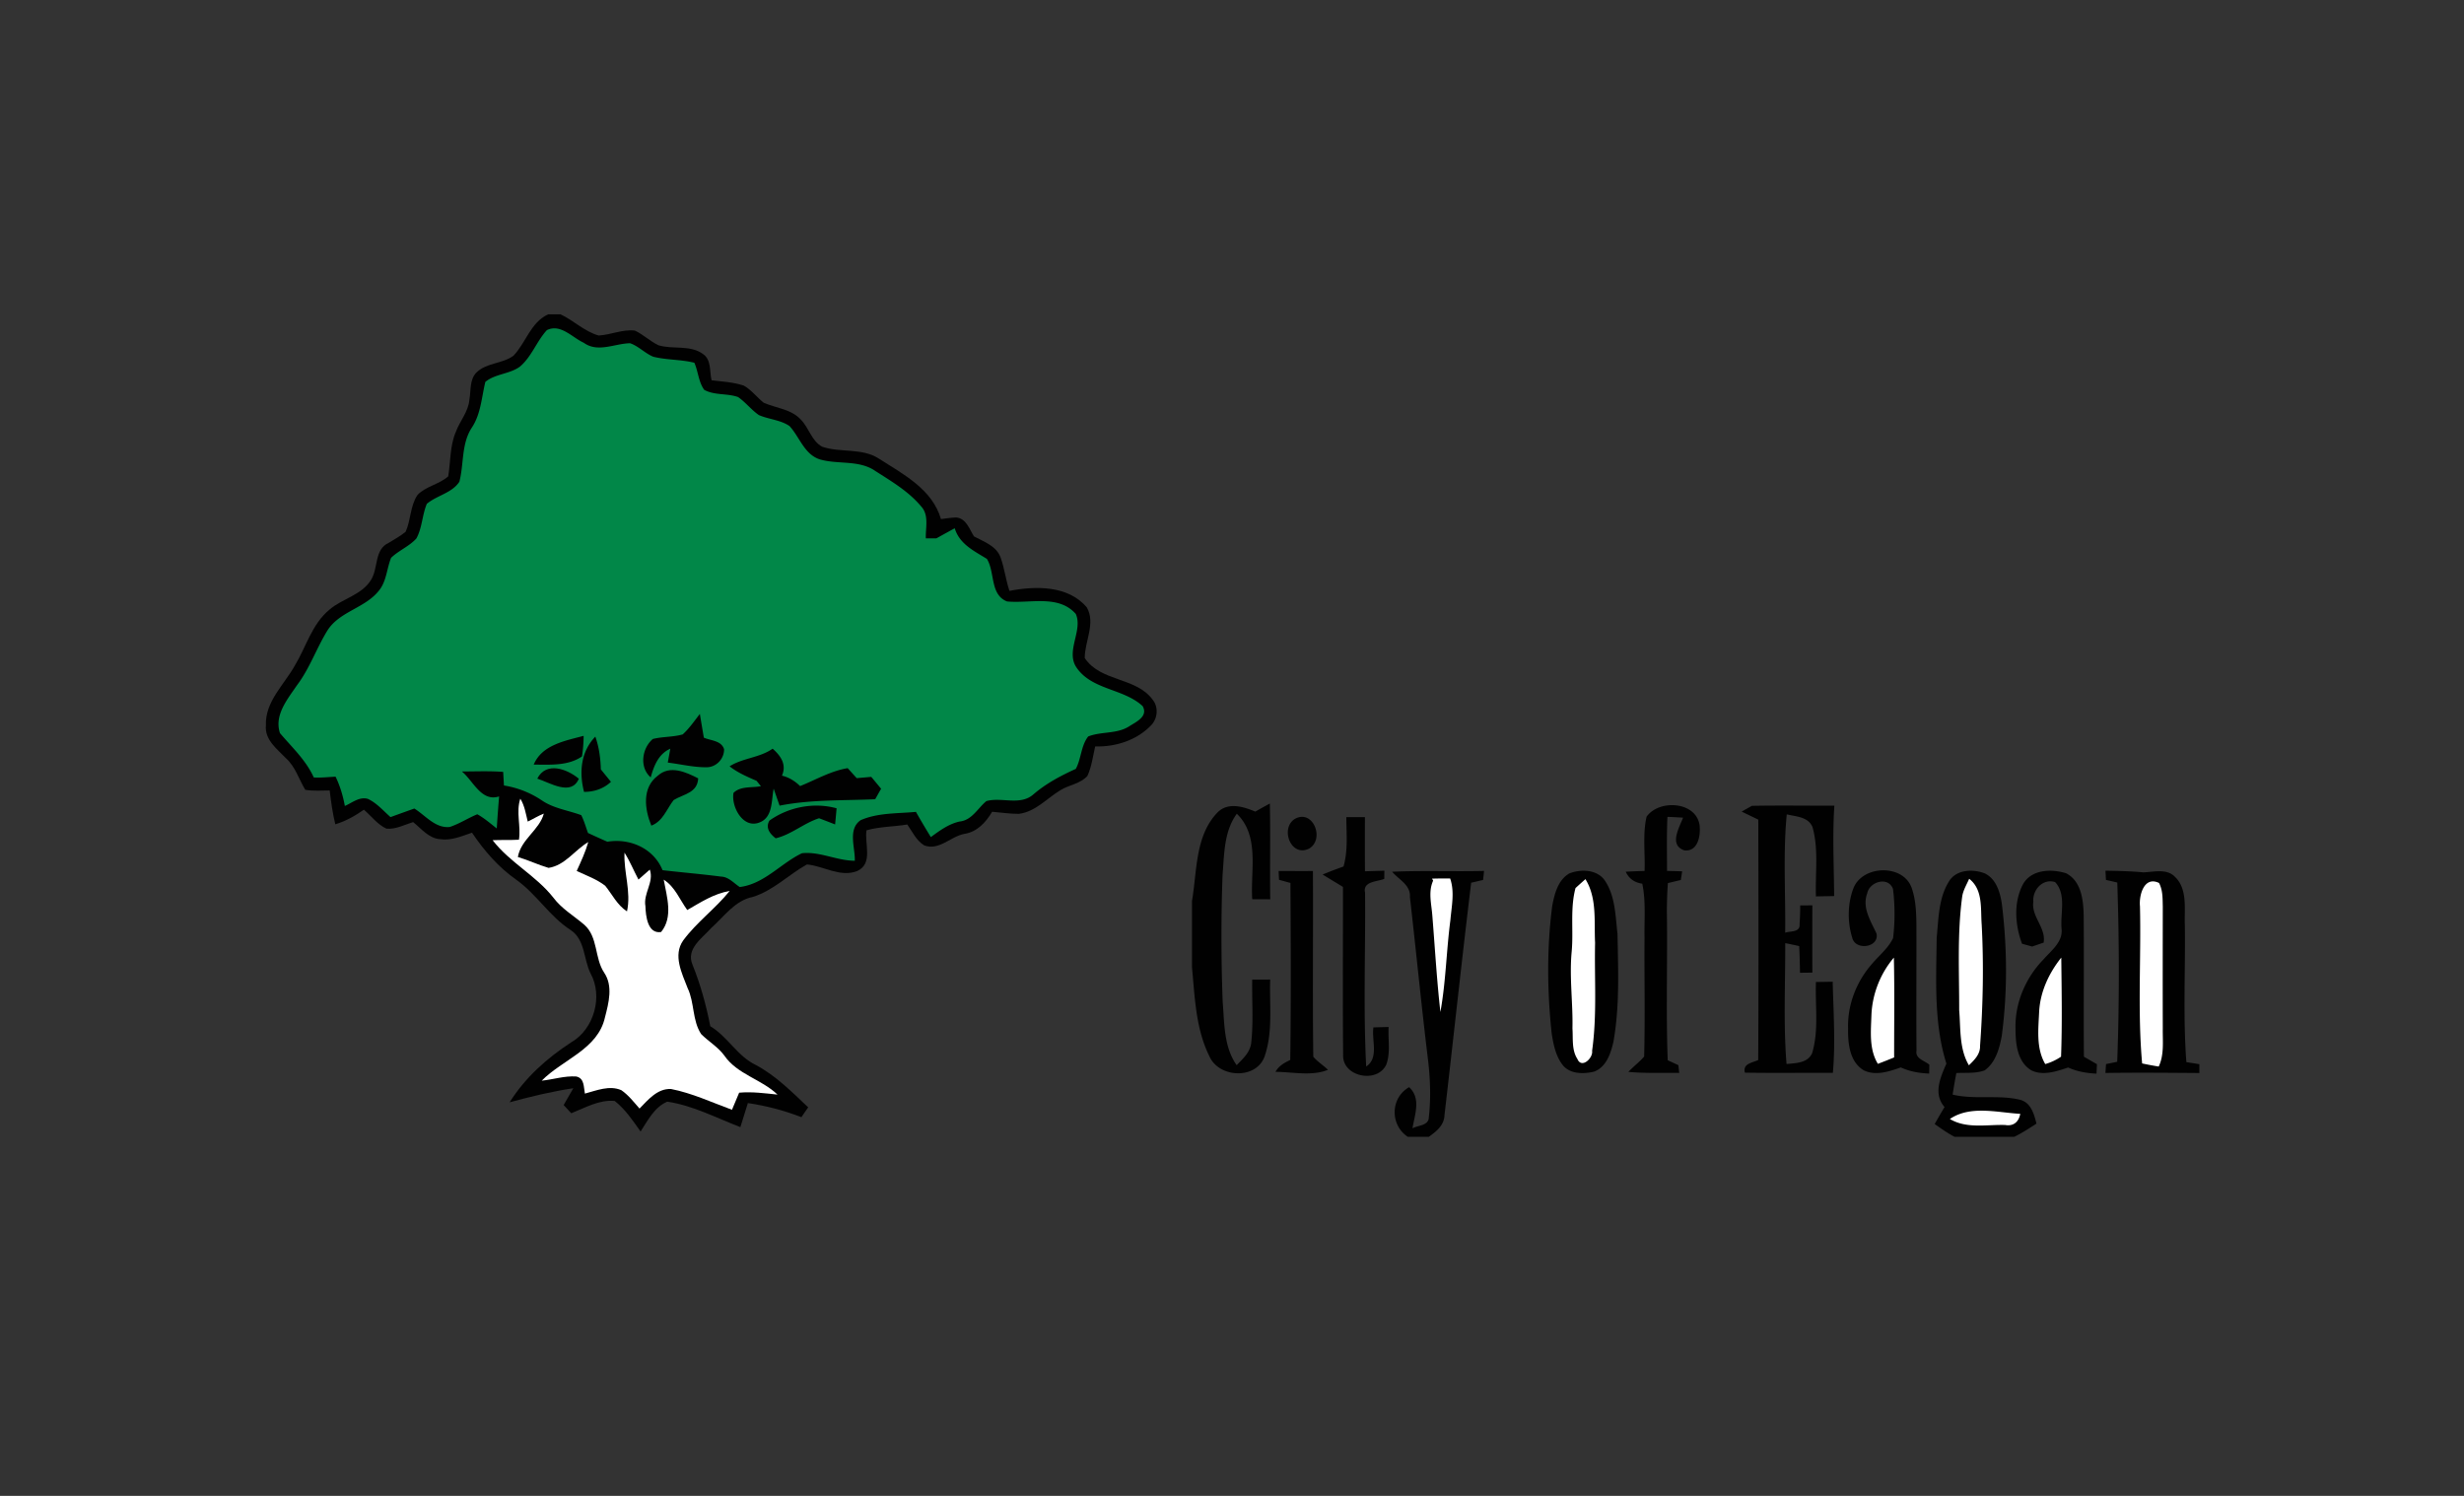<svg xmlns="http://www.w3.org/2000/svg" width="1260" height="765" viewBox="0 0 1008 612" xmlns:cgf="https://coding.garden/flags"><rect x="0" y="0" width="1008" height="612" fill="#333333" stroke="none"/><path d="M224.288 128.582h4.99c5.414 2.532 9.831 7.06 15.634 8.686 4.99-.277 9.776-2.624 14.803-2.014 3.474 1.607 6.209 4.38 9.665 6.006 5.95 1.81 13.01-.296 18.295 3.64 3.4 2.403 2.55 7.115 3.42 10.682 4.397.536 8.888.758 13.139 2.162 3.178 1.756 5.359 4.786 8.186 7.023 5.082 2.236 11.273 2.587 15.21 6.93 3.344 3.363 4.38 8.778 8.76 11.088 7.52 2.532 16.299.35 23.229 4.897 9.924 6.357 21.788 12.493 25.318 24.69 2.07-.278 4.12-.573 6.228-.666 4.12.37 5.396 4.805 7.3 7.762 4.065 2.18 9.24 3.918 10.903 8.704 1.552 4.417 2.106 9.111 3.585 13.565 10.7-2.033 24.024-2.31 31.675 6.8 3.659 6.487-.887 13.842-.869 20.68 6.524 9.85 21.086 7.725 27.868 17.168 2.458 3.123 1.904 7.91-.942 10.59-5.858 5.968-14.415 8.666-22.657 8.408-.924 4.047-1.441 8.242-3.16 12.049-2.827 3.234-7.466 3.659-11.014 5.821-5.581 3.363-10.257 8.889-17.057 9.72-3.66.02-7.282-.554-10.922-.85-2.569 4.343-6.154 8.261-11.403 9.056-5.636 1.072-10.275 6.948-16.373 4.712-3.216-1.977-4.842-5.562-6.93-8.556-5.544.924-11.255.832-16.688 2.365-.887 5.563 2.865 13.62-3.844 16.688-6.93 2.68-13.693-2.088-20.531-2.717-7.522 4.195-13.805 10.719-22.176 13.306-7.337 1.46-11.698 8.04-16.965 12.696-3.715 4.195-10.423 8.52-7.67 15.006 3.29 8.15 5.6 16.577 7.282 25.189 7.17 4.269 11.106 12.326 18.739 15.911 8.13 4.361 14.654 10.996 21.307 17.26-.924 1.35-1.848 2.68-2.772 4.03-7.06-2.754-14.414-4.658-21.899-5.766-1.035 3.27-2.051 6.56-3.068 9.831-9.831-3.751-19.422-8.87-29.919-10.404-5.267 2.254-7.947 7.669-10.903 12.215-3.16-4.454-6.247-9.11-10.59-12.511-6.32-.61-12.067 2.79-17.759 5.027l-3.123-3.345c1.33-2.292 2.642-4.602 3.955-6.893-8.797 1.33-17.464 3.418-26.058 5.765 6.34-10.108 15.284-18.092 25.208-24.541 9.35-5.397 13.102-18.887 7.872-28.257-2.864-5.784-2.162-13.749-8.094-17.667-8.612-5.525-13.916-14.655-22.213-20.55-7.319-5.137-13.214-11.938-18.167-19.293-4.195 1.404-8.482 3.345-13.028 2.661-4.657-.314-7.67-4.306-11.051-7.004-3.567 1.09-7.078 3.05-10.922 2.698-3.678-1.719-6.191-5.156-9.222-7.762-3.603 2.514-7.447 4.713-11.698 5.97-1.09-4.565-1.755-9.185-2.291-13.842-3.327.037-6.69.277-9.98-.259-2.624-4.287-4.028-9.406-7.854-12.862-3.64-3.807-8.833-7.577-8.26-13.528-.351-9.776 7.484-16.595 11.864-24.504 4.602-7.633 7.004-16.947 14.119-22.805 5.36-4.639 13.38-5.988 17.15-12.4 2.845-4.787 1.238-12.29 7.077-14.932 2.329-1.479 4.824-2.754 6.949-4.546 2.2-4.842 1.83-10.627 4.897-15.117 3.475-3.548 8.834-4.27 12.53-7.559.998-6.061.647-12.455 3.123-18.221 1.663-4.472 5.156-8.28 5.544-13.195.684-3.715 0-8.15 2.883-11.07 4.14-4.047 10.608-3.53 15.135-6.856 5.138-5.378 7.004-13.638 14.23-16.965z" fill="#010101"></path><path d="M223.715 135.069c5.618-2.754 10.35 3.012 15.08 5.156 5.766 4.195 12.659.314 18.96.203 3.512 1.201 6.1 4.14 9.518 5.526 5.507 1.367 11.291 1.072 16.78 2.458 1.59 3.585 1.7 7.835 4.029 11.07 4.158 2.328 9.37 1.367 13.842 2.956 3.104 2.125 5.414 5.23 8.519 7.374 4.047 1.774 8.796 1.94 12.53 4.49 4.14 4.473 6.024 11.532 12.344 13.62 7.485 2.218 16.134.111 22.86 4.824 6.616 4.232 13.602 8.353 18.684 14.47 3.27 3.566 1.737 8.685 1.885 13.028 1.072 0 3.215.019 4.287.019 2.514-1.386 5.008-2.772 7.54-4.14 1.96 6.487 7.891 9.259 13.158 12.53 3.363 5.396 1.201 14.655 8.224 17.408 9.295.943 21.03-2.938 28.145 5.12 3.012 6.818-4.343 15.282.351 22.01 6.339 9.165 19.238 8.482 27 15.707 2.384 4.27-2.79 6.487-5.729 8.39-5.027 3.05-11.236 1.922-16.54 4.01-2.975 3.752-2.827 9.074-5.082 13.27-6.154 2.79-12.123 5.95-17.297 10.385-5.415 4.824-12.992 1.035-19.275 2.79-3.567 2.92-5.877 7.818-10.94 8.354-4.473.98-8.169 3.733-11.79 6.375a321.172 321.172 0 0 1-6.1-10.312c-7.54.721-15.56.315-22.62 3.4-5.358 3.734-2.198 11.2-2.383 16.596-7.355 0-14.322-3.88-21.64-3.068-8.723 4.177-15.358 12.548-25.43 13.824-2.439-1.571-4.545-4.177-7.669-4.27-7.946-1.034-15.948-1.7-23.913-2.624-3.64-8.944-13.324-13.176-22.583-11.642a383.854 383.854 0 0 1-7.928-3.585c-.868-2.458-1.59-4.953-2.735-7.281-5.396-1.996-11.291-2.736-16.133-6.043a38.646 38.646 0 0 0-15.505-6.099c-.074-1.404-.24-4.176-.314-5.563-5.618-.425-11.255-.184-16.891-.166 4.675 3.826 7.946 12.548 15.228 10.201-.37 4.362-.684 8.723-.961 13.103-2.588-2.015-5.082-4.214-7.965-5.803-3.826 1.57-7.319 3.9-11.255 5.193-5.895.647-9.942-4.713-14.507-7.54-3.252 1.164-6.505 2.328-9.739 3.511-2.957-2.606-5.636-5.766-9.277-7.466-3.456-.998-6.431 1.608-9.406 2.902-.758-4.14-1.96-8.187-3.789-11.976-2.975.13-5.95.5-8.926.315-3.197-7.097-8.907-12.308-13.823-18.13-2.44-7.336 3.05-13.841 6.893-19.515 5.23-6.893 8.02-15.19 12.53-22.509 4.934-7.78 15.301-9.11 20.956-16.17 3.216-3.807 3.271-9.074 5.082-13.546 3.142-3.03 7.41-4.657 10.35-7.928 2.383-4.361 2.346-9.591 4.268-14.156 4.121-3.455 10.22-4.361 13.306-9.018 1.922-7.374.74-15.597 5.174-22.269 3.641-5.58 3.918-12.308 5.452-18.59 4.029-3.346 9.906-3.16 14.137-6.247 4.824-4.066 6.82-10.35 11.033-14.932z" fill="#018748"></path><path d="M279.285 300.467c2.717-2.458 4.768-5.507 7.023-8.372a1769.93 1769.93 0 0 0 1.626 9.702c2.883 1.276 7.152 1.146 8.28 4.731.055 3.844-3.069 7.263-6.95 7.374-5.414.092-10.718-1.257-16.077-1.903l1.035-5.692c-4.842 2.18-6.69 6.948-8.02 11.735-4.732-4.066-3.586-11.976.886-15.709 4.01-.998 8.224-.739 12.197-1.866zm-60.948 12.363c3.364-8.094 12.9-9.757 20.421-11.772a55.928 55.928 0 0 1-.684 8.427c-5.747 3.955-13.102 3.345-19.737 3.345zm20.587 11.144c-2.05-7.965-1.349-16.41 4.62-22.602 1.534 4.306 2.126 8.852 2.255 13.399 1.368 1.7 2.754 3.4 4.14 5.1-3.05 2.828-6.875 4.121-11.015 4.103zm59.544-10.442c5.34-3.437 12.29-3.474 17.611-7.225 3.345 2.938 5.803 6.523 3.807 11.032 2.865.684 5.323 2.218 7.43 4.27 6.412-2.57 12.547-6.192 19.459-7.337.924 1.016 2.772 3.067 3.696 4.084 1.977-.167 3.955-.333 5.95-.518 1.35 1.608 2.68 3.234 4.03 4.86-.61 1.072-1.812 3.216-2.422 4.288-13.065.591-26.204.074-39.104 2.624-.813-2.31-1.626-4.638-2.42-6.948-.999 4.86-.24 11.809-5.933 13.878-6.764 2.55-11.513-6.69-10.497-12.16 2.939-2.883 7.485-1.977 11.218-2.735-.462-.554-1.35-1.645-1.793-2.199-3.825-1.645-7.724-3.326-11.032-5.914z" fill="#010101"></path><path d="M219.797 318.559c3.622-7.115 12.123-4.01 17.002.037-3.086 7.318-11.864 1.59-17.002-.037zm49.306-1.201c4.952-4.454 11.476-1.497 16.52 1.09-.276 6.006-6.024 6.413-10.052 8.89-2.846 3.677-4.399 8.666-9.111 10.459-2.754-6.671-3.918-15.542 2.643-20.44z" fill="#010101"></path><path d="M212.849 326.764c1.774 2.846 2.254 6.173 3.049 9.37 2.218-1.054 4.306-2.384 6.579-3.271-1.774 6.69-9.351 10.497-10.626 17.76 4.269 1.256 8.297 3.215 12.566 4.453 6.709-.998 10.7-7.3 16.245-10.57-1.165 4.102-2.976 7.964-4.731 11.827 3.954 1.866 8.168 3.363 11.66 6.061 2.884 3.567 4.898 7.91 8.908 10.478 1.793-8.02-1.404-15.966-1.016-24.024 2.217 3.511 3.77 7.355 5.71 11.014 1.164-1.016 3.474-3.067 4.639-4.084 1.81 5.175-2.735 9.72-1.793 14.97.13 3.972.887 11.438 6.413 10.57 5.045-6.172 2.328-14.452 1.072-21.419 4.62 2.902 6.542 8.187 9.628 12.419 5.507-3.16 10.94-6.727 17.353-7.799-5.822 7.245-13.51 12.77-19.035 20.273-4.232 6.043-.499 13.417 1.83 19.46 2.864 5.969 1.848 13.232 5.544 18.831 3.03 3.031 6.856 5.23 9.443 8.741 5.304 7.744 15.172 9.666 21.788 16.004-5.211-.536-10.441-1.256-15.69-.776l-2.938 6.986c-8.242-3.013-16.3-6.801-24.948-8.501-5.563-.259-9.351 4.416-12.88 8.002-2.33-2.643-4.51-5.507-7.448-7.522-4.86-2.107-10.11.13-14.895 1.405-.536-2.643-.13-6.284-3.549-7.004-4.768-.314-9.406 1.238-14.119 1.718 8.557-8.704 23.008-12.806 25.891-25.964 1.516-5.859 3.345-12.752-.314-18.185-4.029-6.006-2.458-14.562-8.131-19.626-4.288-3.696-9.314-6.56-12.733-11.18-7.133-9.019-17.778-14.323-24.8-23.433 3.585-.167 7.188.018 10.773-.204.887-5.6-1.275-11.254.555-16.78z" fill="#fff"></path><path d="M314.767 335.727c7.817-5.562 18.185-7.595 27.48-5.026l-.61 6.597a956.06 956.06 0 0 0-6.56-2.532c-6.246 2.015-11.365 6.69-17.76 8.205-2.328-1.83-4.287-4.232-2.55-7.244zm182.903-2.894c4.269-4.86 10.756-2.938 15.856-.776a269.022 269.022 0 0 1 5.95-3.308c.315 13.047-.036 26.113.167 39.178-2.458-.018-4.916-.018-7.374-.037-.757-11.66 3.124-25.854-6.301-34.965-5.267 7.226-5.12 16.466-5.822 24.986-.646 17.26-.59 34.558.037 51.818.74 8.852.388 18.444 5.71 26.057 2.625-2.642 5.637-5.359 5.988-9.314.924-8.537.24-17.13.388-25.687 2.458 0 4.898-.019 7.356-.019-.352 10.442 1.2 21.271-2.255 31.361-3.382 9.721-18.887 8.945-22.675-.129-5.544-11.162-5.895-24.08-7.06-36.277v-27.073c2.07-12.05 1.257-26.28 10.035-35.815zm175.932 1.294c5.082-7.152 20.143-6.302 21.677 3.4.536 4.214-.665 11.162-6.32 10.349-6.265-2.218-1.996-9.185-.444-13.343-2.125-.148-4.25-.258-6.375-.332-.351 7.373-.185 14.747-.167 22.12 2.052.037 4.121.093 6.191.167-.148.887-.425 2.66-.554 3.548-1.33.314-3.973.942-5.285 1.257-.296 3.788-.407 7.577-.426 11.383.315 20.366-.406 40.75.352 61.096 1.071.5 3.252 1.515 4.342 2.014l.37 3.179c-6.93-.074-13.897.203-20.809-.425 2.052-2.2 4.491-3.992 6.45-6.265.443-16.152.037-32.34.166-48.492-.148-7.41.61-14.913-.924-22.232-3.234-.48-5.488-2.106-6.764-4.897 2.57-.148 5.138-.259 7.707-.314.277-7.392-.832-14.932.813-22.213zm38.901-2.089c1.035-.572 3.123-1.755 4.176-2.347 11.236-.221 22.49-.037 33.745-.055-.831 12.326-.166 24.634-.092 36.96-2.477.056-4.971.093-7.448.148-.332-9.443 1.183-19.164-1.404-28.385-1.774-4.214-6.746-4.27-10.534-5.175-1.552 16.06-.444 32.285-.647 48.4 2.2-.74 6.136-.037 5.895-3.456.167-2.569.26-5.137.24-7.688 1.257-.018 3.734-.018 4.99-.037a3419.01 3419.01 0 0 0 0 27.536c-1.681 0-3.382.018-5.063.055-.056-3.659-.13-7.3-.333-10.921a209.223 209.223 0 0 0-5.71-1.202c.074 16.466-.795 33.006.536 49.435 3.807-.351 8.63-.333 10.478-4.435 2.809-9.425 1.183-19.423 1.552-29.107l6.856-.11c.296 12.418 1.165 24.855.074 37.274-11.993-.055-23.987.13-36-.074-.942-3.714 2.976-4.01 5.452-5.156.185-32.784.111-65.586.037-98.37a460.408 460.408 0 0 1-6.8-3.29zm-182.955 3.105c7.466-4.49 12.64 8.168 5.97 12.05-7.337 3.64-11.883-8.04-5.97-12.05zm21.234-.831h7.596c-.019 7.392-.037 14.765.018 22.157 2.643-.092 5.285-.166 7.947-.24l-.056 3.345c-2.883 1.201-8.87.924-7.854 5.655.222 23.692-.758 47.457.462 71.112 5.304-3.493 2.162-10.774 2.957-16.004 2.07-.055 4.158-.13 6.228-.166-.314 5.082.868 10.552-.98 15.412-3.659 7.854-18 4.99-17.63-3.955-.222-22.915-.037-45.85-.074-68.765-2.772-1.7-5.562-3.363-8.316-5.063 2.81-1.183 5.674-2.255 8.538-3.29 1.903-6.579 1.164-13.453 1.164-20.198zm-27.72 22.028c4.675.018 9.37.037 14.045.018.148 25.318-.185 50.655.148 75.973 1.737 2.07 4.084 3.474 6.006 5.359-6.598 2.698-14.415.868-21.474.832 1.312-2.421 3.659-3.733 6.043-4.86.332-24.136.222-48.29.074-72.425a436 436 0 0 0-4.657-1.275 231.06 231.06 0 0 1-.185-3.622zm46.441.314c12.53-.554 25.077-.037 37.607-.333-.092.924-.296 2.772-.388 3.697-1.22.277-3.66.85-4.879 1.127-3.844 31.675-7.226 63.442-10.922 95.136-.11 4.084-3.382 6.69-6.43 8.834h-8.539c-7.355-4.824-7.225-15.912.518-20.329 4.97 4.657 2.291 11.125 1.367 16.836 2.273-1.275 6.635-1.035 6.69-4.546.869-7.744.592-15.56-.314-23.285-2.717-22.232-4.879-44.538-7.43-66.806.37-4.916-4.545-7.097-7.28-10.33zm72.479.702c4.86-1.922 11.661-1.663 14.747 3.197 4.103 6.32 4.121 14.23 4.972 21.474.277 14.71.924 29.569-1.645 44.113-1.072 4.786-2.939 10.478-7.984 12.308-4.287 1.016-9.887 1.053-12.843-2.79-2.828-3.678-3.752-8.39-4.454-12.882-1.848-17.316-2.014-34.853.222-52.132.924-4.916 2.347-10.59 6.985-13.288zm116.204 6.154c3.64-9.61 20.384-10.164 23.876-.203 1.664 4.768 1.867 9.887 1.922 14.914.056 17.223-.092 34.428.037 51.652-.573 3.29 3.29 4.028 5.249 5.729l-.056 3.622c-3.992-.148-7.946-.813-11.587-2.514-4.786 1.664-10.238 3.549-15.117 1.22-5.895-3.474-6.56-11.051-6.468-17.186-.296-9.721 3.493-19.312 9.906-26.538 2.9-3.419 6.542-6.283 8.5-10.404a83.963 83.963 0 0 0-.037-20.088c-1.94-5.304-9.59-3.013-10.552 1.774-2.18 5.95 1.46 11.31 3.807 16.466 1.22 5.691-8.63 7.151-9.942 1.681-1.978-6.375-1.922-13.823.462-20.125zm39.049-2.772c2.92-5.045 9.868-5.304 14.747-3.4 4.564 2.236 6.154 7.447 6.911 12.086 2.273 18.11 2.403 36.498-.018 54.609-.98 5.064-2.513 10.7-6.967 13.879-3.696 1.367-7.743.887-11.587 1.108a274.013 274.013 0 0 0-1.516 8.816c9.148 2.162 18.702-.093 27.776 2.162 4.343 1.275 5.526 5.84 6.524 9.702-2.957 1.922-5.914 3.862-9.111 5.415h-24.375c-2.883-1.497-5.526-3.382-8.15-5.23a199.605 199.605 0 0 1 4.028-6.949c-4.712-5.433-1.718-12.086.758-17.778-5.211-16.632-4.158-34.3-3.973-51.486.776-7.743.74-16.133 4.953-22.934z" fill="#010101"></path><path d="M827.542 361.847c3.437-6.21 11.68-6.45 17.686-4.565 6.246 3.216 7.06 11.015 7.189 17.261.166 19.256-.074 38.531.092 57.788 1.774 1.016 3.548 2.032 5.34 3.067-.073 1.275-.129 2.57-.184 3.863-3.992-.185-7.947-.85-11.587-2.514-4.768 1.571-10.238 3.512-15.062 1.165-5.84-3.493-6.486-11.07-6.486-17.187-.259-10.534 4.232-20.864 11.569-28.33 3.123-3.585 7.817-6.986 7.28-12.326-.61-6.302 2.089-14.082-2.642-19.183-5.008-1.59-9.332 3.179-8.907 8.002-.924 6.154 5.23 10.57 4.213 16.762-1.183.406-3.53 1.2-4.694 1.607-1.035-.295-3.123-.85-4.158-1.145-2.846-7.67-3.53-16.836.351-24.265zm33.782-5.617c5.193.091 10.386.184 15.542.683 4.25-.166 9.499-1.663 12.88 1.81 5.249 5.046 3.79 13.03 4.048 19.571.277 18.74-.776 37.552.628 56.254 1.33.204 3.992.629 5.322.85v3.604c-12.806-.092-25.632-.222-38.438-.018.055-.906.184-2.717.258-3.641 1.146-.222 3.42-.702 4.565-.924.924-24.431.85-48.936.037-73.348a419.59 419.59 0 0 0-4.639-1.072c-.055-.942-.148-2.827-.203-3.77z" fill="#010101"></path><path d="M585.84 359.482a164.92 164.92 0 0 1 7.41-.056c1.903 5.544.573 11.384.092 17.039-1.645 12.493-1.848 25.152-4.084 37.57-1.497-13.12-2.236-26.334-3.308-39.492-.351-4.75-1.737-9.665.333-14.23l-.444-.831zm58.692 3.843a699.217 699.217 0 0 1 4.048-3.64c4.823 7.78 3.51 17.316 3.954 26.039-.314 14.728.85 29.568-1.22 44.204.481 2.92-4.305 7.503-6.024 3.308-2.384-3.659-1.719-8.334-2.014-12.474.24-10.478-1.312-20.957-.314-31.435.794-8.63-.703-17.556 1.57-26.002zm158.154 3.733c.333-2.716 1.83-5.082 2.883-7.521 5.766 4.472 4.62 12.252 5.12 18.684.886 16.54.535 33.135-.666 49.656.13 3.4-2.292 5.766-4.565 7.965-4.01-6.82-3.326-14.97-3.973-22.546.037-15.413-.832-30.917 1.201-46.238zm72.757 3.752c-.462-4.546 1.682-12.53 7.799-9.554 1.57 2.938 1.441 6.338 1.533 9.572-.018 16.651-.055 33.283 0 49.934-.092 5.23.647 10.7-1.663 15.597-2.291-.37-4.546-.794-6.782-1.275-1.922-21.344-.37-42.874-.887-64.274zm-109.847 44.26c.389-8.52 3.66-16.78 9.167-23.285.314 13.62.092 27.221.11 40.841a261.76 261.76 0 0 1-6.652 2.625c-3.696-6.08-2.828-13.417-2.625-20.18zm68.618-1.497c.517-8.057 4.065-15.56 9.036-21.788.148 13.51.407 27.037-.092 40.527a22.284 22.284 0 0 1-6.468 3.03c-3.844-6.597-2.79-14.488-2.476-21.769zm-36.536 44.242c8.316-5.674 19.367-2.661 28.792-2.107-.628 3.29-2.735 5.156-6.19 4.565-7.559-.24-15.746 1.626-22.602-2.458z" fill="#fff"></path></svg>
